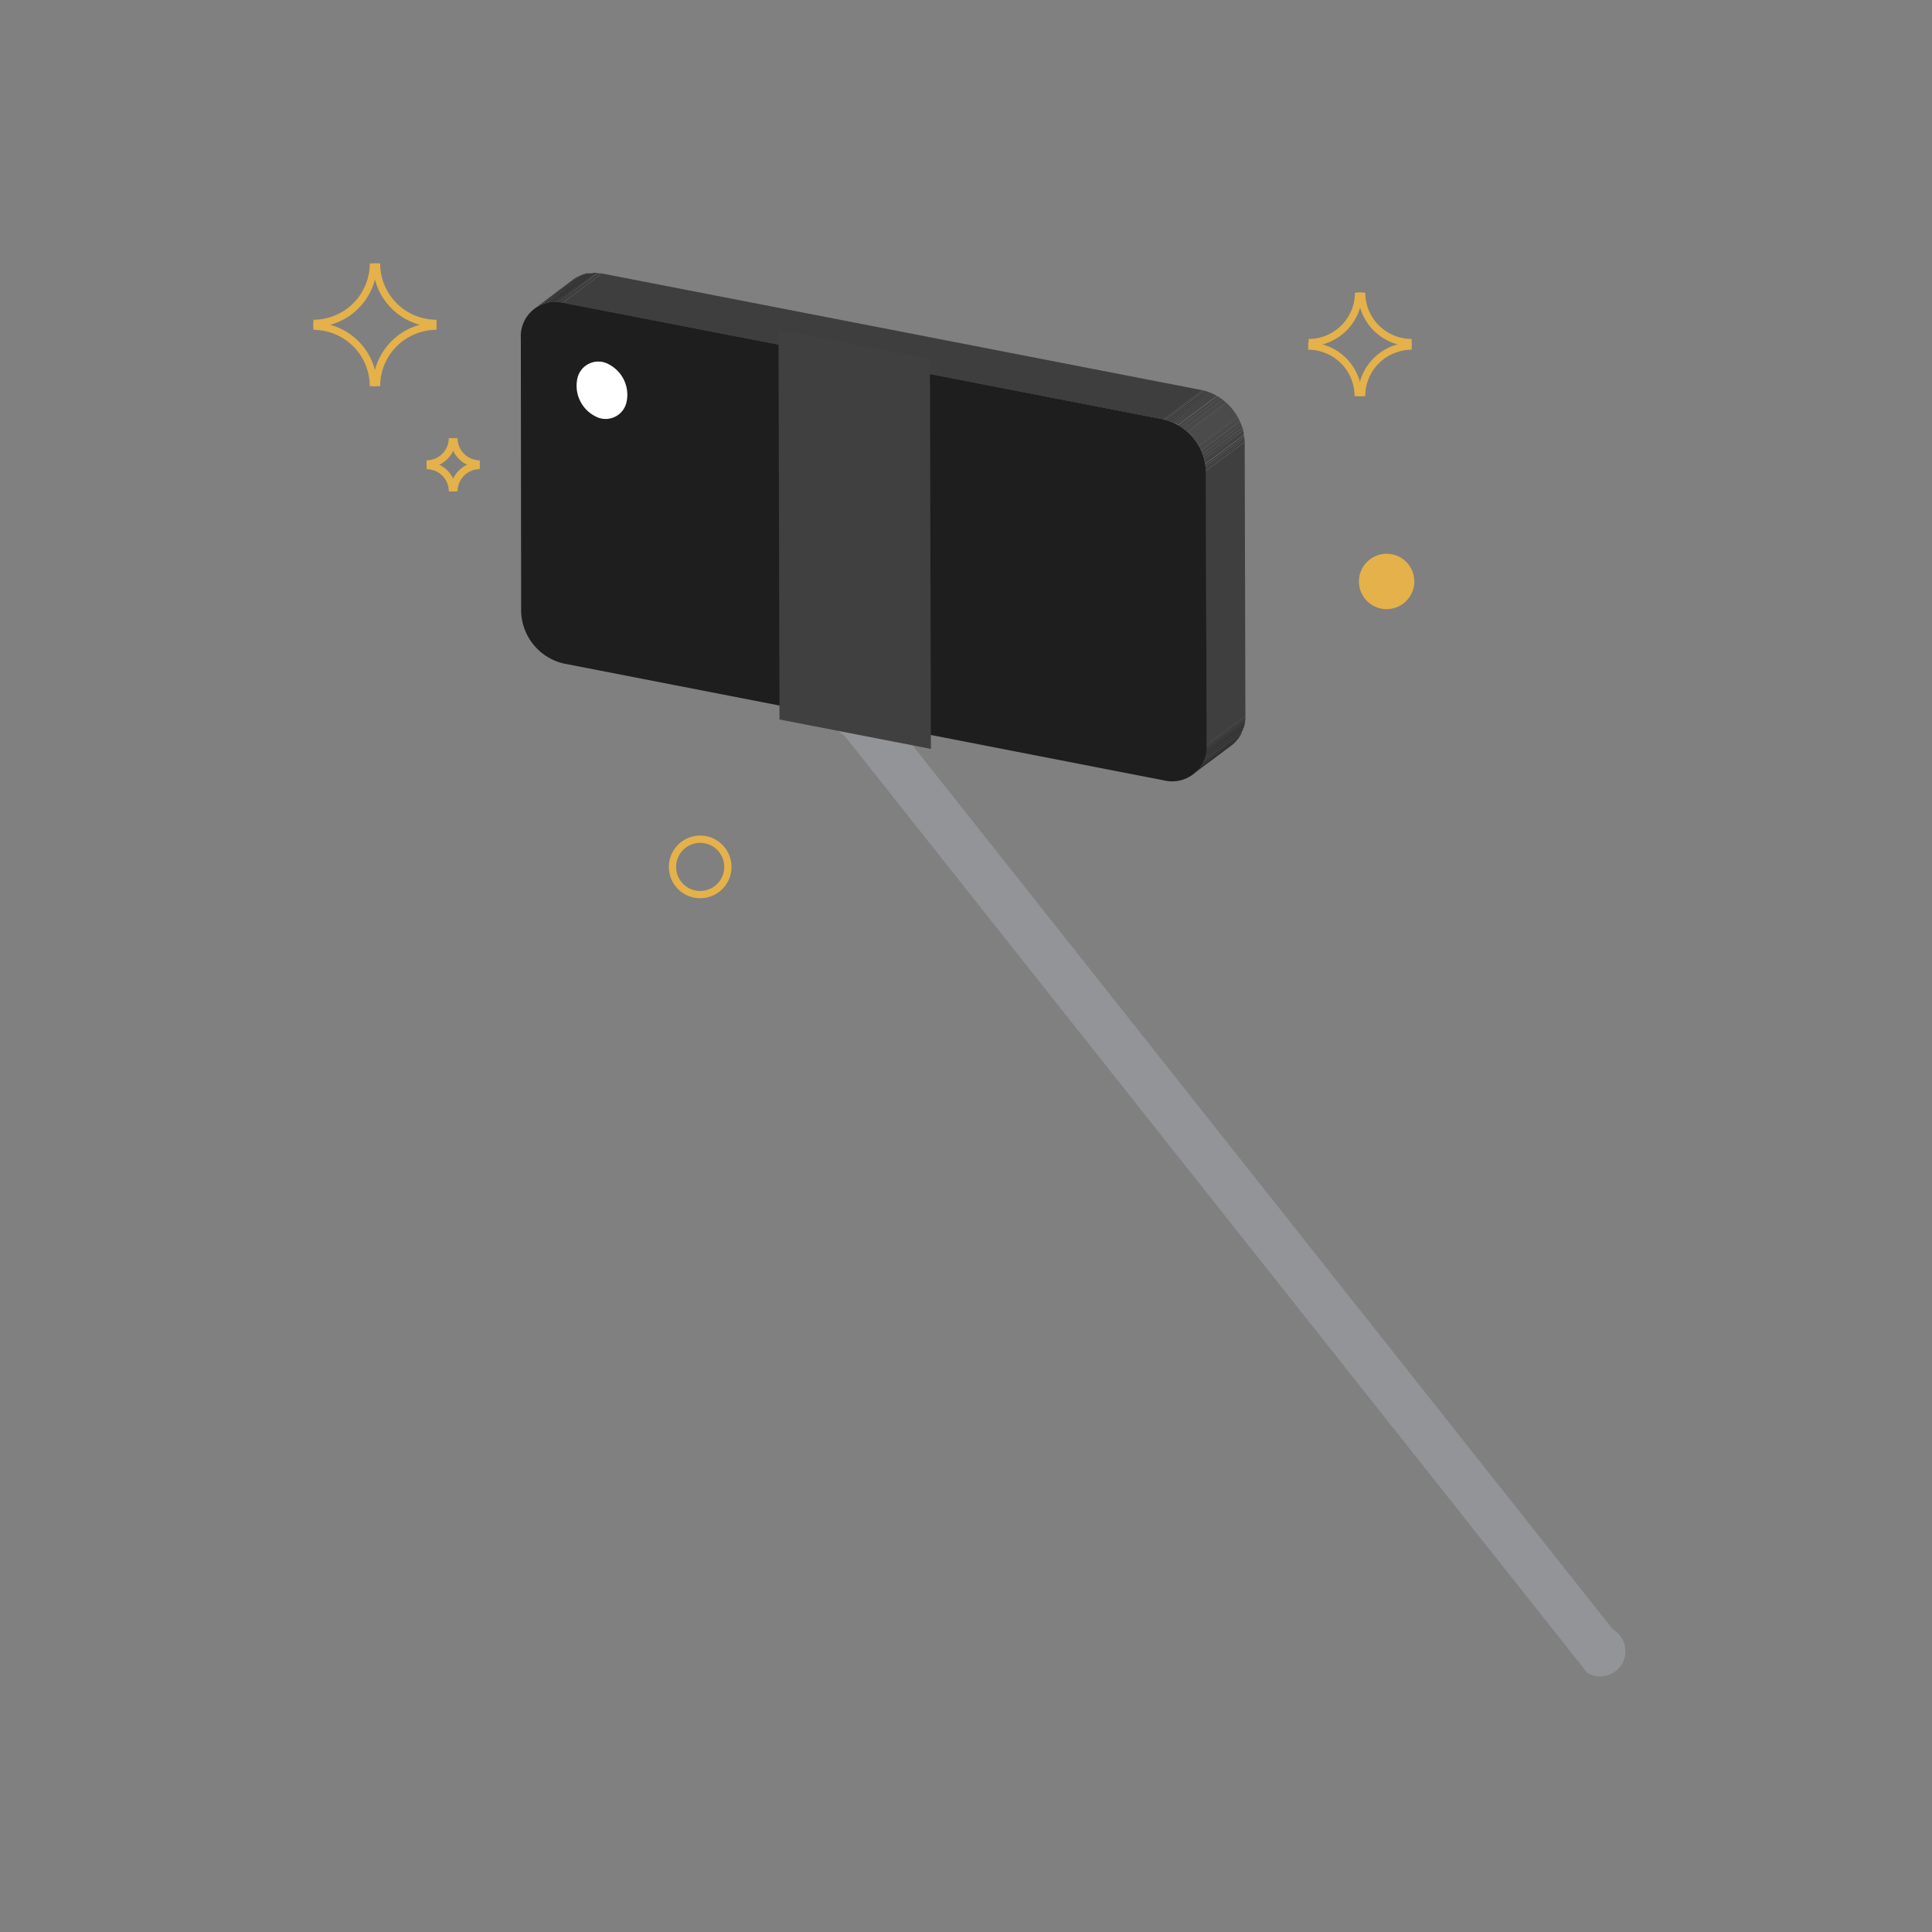 <svg viewBox="0 0 192 192" xmlns="http://www.w3.org/2000/svg" width="192" height="192"><rect x="0" y="0" width="192" height="192" fill="#808080" stroke="none"/><g transform="rotate(0 3.14 2.18) translate(31.145 26.175) scale(0.994)"><defs><style>.cls-1,.cls-34{fill:none;}.cls-2{fill:#929497;}.cls-3{isolation:isolate;}.cls-4{clip-path:url(#e);}.cls-5{fill:#2a2a2a;}.cls-6{fill:#2c2c2c;}.cls-7{fill:#2d2d2d;}.cls-8{fill:#2f2f2f;}.cls-9{fill:#313131;}.cls-10{fill:#323232;}.cls-11{fill:#343434;}.cls-12{fill:#353535;}.cls-13{fill:#373737;}.cls-14{fill:#393939;}.cls-15{fill:#3a3a3a;}.cls-16{clip-path:url(#d);}.cls-17{fill:#3e3e3e;}.cls-18{fill:#3f3f3f;}.cls-19{fill:#1e1e1e;}.cls-20{clip-path:url(#c);}.cls-21{fill:#3c3c3c;}.cls-22{fill:#414141;}.cls-23{fill:#424242;}.cls-24{fill:#444;}.cls-25{fill:#464646;}.cls-26{fill:#474747;}.cls-27{fill:#494949;}.cls-28{fill:#4b4b4b;}.cls-29{clip-path:url(#b);}.cls-30{fill:#fff;}.cls-31{clip-path:url(#a);}.cls-32{fill:#404041;}.cls-33{fill:#e4b14a;}.cls-34{stroke:#e4b14a;stroke-miterlimit:10;stroke-width:0.73px;}</style><clipPath id="e"><path class="cls-1" d="M22.13,4.52,26,1.6A3.52,3.52,0,0,1,28.85,1l-3.9,2.92A3.52,3.52,0,0,0,22.13,4.52Z"></path></clipPath><clipPath id="d"><path class="cls-1" d="m91.8 48.19l-3.9 2.92a3.61 3.61 0 0 0 1.38 -3l3.9-2.92a3.61 3.61 0 0 1 -1.38 3z"></path></clipPath><clipPath id="c"><path class="cls-1" d="M85,15.6l3.9-2.92a5.51,5.51,0,0,1,4.23,5.2l-3.9,2.92A5.51,5.51,0,0,0,85,15.6Z"></path></clipPath><clipPath id="b"><polygon class="cls-1" points="27.1 8.88 32 11.31 30.6 16.48 25.7 14.06"></polygon></clipPath><clipPath id="a"><polygon class="cls-1" points="46.6 45.6 46.5 6.61 61.64 9.55 61.74 48.54"></polygon></clipPath></defs><title>-</title><path class="cls-2" d="M130.85,140h0a2.55,2.55,0,0,1-3.48.93L53.09,47.21a2.55,2.55,0,0,1-.93-3.48h0a2.55,2.55,0,0,1,3.48-.93l74.27,93.76A2.55,2.55,0,0,1,130.85,140Z"></path><g class="cls-3"><g class="cls-3"><g class="cls-4"><g class="cls-3"><path class="cls-5" d="M22.13,4.52,26,1.6a3.25,3.25,0,0,1,.63-.37l-3.9,2.92a3.25,3.25,0,0,0-.63.37"></path><path class="cls-6" d="M22.76,4.15l3.9-2.92L27,1.1,23.1,4l-.35.13"></path><path class="cls-7" d="M23.1,4,27,1.1,27.29,1l-3.9,2.92L23.1,4"></path><path class="cls-8" d="m23.39 3.94 3.9-2.94h0.26l-3.9 2.9h-0.26"></path><path class="cls-9" d="m23.65 3.9 3.9-2.9h0.23l-3.9 2.92h-0.23"></path><path class="cls-10" d="M23.88,3.87,27.78,1H28L24.1,3.86h-.22"></path><path class="cls-11" d="M24.1,3.86,28,.94h.22l-3.9,2.92H24.1"></path><path class="cls-12" d="M24.32,3.86,28.22.94h.21l-3.9,2.92h-.21"></path><path class="cls-13" d="m24.52 3.87 3.9-2.87h0.21l-3.9 2.9h-0.21"></path><path class="cls-14" d="m24.73 3.9 3.9-2.9h0.21l-3.9 2.92h-0.21"></path><path class="cls-15" d="m24.93 3.93 3.91-2.93l-3.9 2.92"></path></g></g></g><g class="cls-3"><g class="cls-16"><g class="cls-3"><path class="cls-15" d="M89.28,48.14l3.9-2.92q0,.08,0,.15l-3.9,2.92s0-.1,0-.15"></path><path class="cls-14" d="M89.28,48.29l3.9-2.92q0,.11,0,.21l-3.9,2.92q0-.1,0-.21"></path><path class="cls-13" d="M89.27,48.5l3.9-2.92q0,.11,0,.21l-3.9,2.92q0-.1,0-.21"></path><path class="cls-12" d="M89.24,48.71l3.9-2.92q0,.11,0,.21l-3.9,2.92q0-.1,0-.21"></path><path class="cls-11" d="m89.21 48.92 3.9-2.92v0.21l-3.9 2.92v-0.21"></path><path class="cls-10" d="M89.17,49.13l3.9-2.92-.06.22-3.9,2.92.06-.22"></path><path class="cls-9" d="M89.11,49.35,93,46.43l-.08.23L89,49.57l.08-.23"></path><path class="cls-8" d="M89,49.57l3.9-2.92-.1.24-3.9,2.92.1-.24"></path><path class="cls-7" d="M88.93,49.81l3.9-2.92-.13.27-3.9,2.92.13-.27"></path><path class="cls-6" d="M88.8,50.08l3.9-2.92a3.42,3.42,0,0,1-.21.32l-3.9,2.92a3.42,3.42,0,0,0,.21-.32"></path><path class="cls-5" d="M88.59,50.4l3.9-2.92a3.28,3.28,0,0,1-.7.71l-3.9,2.92a3.28,3.28,0,0,0,.7-.71"></path></g></g></g><polygon class="cls-17" points="24.95 3.94 28.85 1.01 88.88 12.68 84.98 15.6"></polygon><polygon class="cls-18" points="89.21 20.8 93.11 17.88 93.18 45.22 89.28 48.14"></polygon><path class="cls-19" d="M85,15.6a5.51,5.51,0,0,1,4.23,5.2l.07,27.34a3.44,3.44,0,0,1-4.2,3.56L25,40a5.51,5.51,0,0,1-4.23-5.2L20.74,7.49a3.44,3.44,0,0,1,4.2-3.56Z"></path><g class="cls-3"><g class="cls-20"><g class="cls-3"><path class="cls-15" d="M85,15.6l3.9-2.92.19,0-3.9,2.92-.19,0"></path><path class="cls-21" d="M85.17,15.65l3.9-2.92.2.05-3.9,2.92-.2-.05"></path><path class="cls-17" d="M85.37,15.7l3.9-2.92.2.07-3.9,2.92-.2-.07"></path><path class="cls-18" d="M85.58,15.76l3.9-2.92.21.08-3.9,2.92-.21-.08"></path><path class="cls-22" d="M85.79,15.84l3.9-2.92.21.09L86,15.93l-.21-.09"></path><path class="cls-23" d="M86,15.93,89.9,13l.23.11L86.22,16,86,15.93"></path><path class="cls-24" d="M86.22,16l3.9-2.92.24.13-3.9,2.92L86.22,16"></path><path class="cls-25" d="M86.46,16.17l3.9-2.92.26.16-3.9,2.92-.26-.16"></path><path class="cls-26" d="M86.72,16.33l3.9-2.92.29.21L87,16.54l-.29-.21"></path><path class="cls-27" d="M87,16.54l3.9-2.92.37.31-3.9,2.92L87,16.54"></path><path class="cls-28" d="M87.38,16.85l3.9-2.92a5.82,5.82,0,0,1,1.14,1.44l-3.9,2.92a5.82,5.82,0,0,0-1.14-1.44"></path><path class="cls-27" d="M88.52,18.29l3.9-2.92q.12.21.22.43l-3.9,2.92q-.1-.22-.22-.43"></path><path class="cls-26" d="M88.74,18.73l3.9-2.92q.07.16.14.33l-3.9,2.92q-.06-.17-.14-.33"></path><path class="cls-25" d="M88.88,19.06l3.9-2.92.1.29L89,19.35l-.1-.29"></path><path class="cls-24" d="M89,19.35l3.9-2.92.07.26-3.9,2.92L89,19.35"></path><path class="cls-23" d="M89.05,19.61,93,16.69l.06.24-3.9,2.92-.06-.24"></path><path class="cls-22" d="M89.11,19.85,93,16.93q0,.12,0,.23l-3.9,2.92q0-.12,0-.23"></path><path class="cls-18" d="M89.15,20.09l3.9-2.92q0,.11,0,.22l-3.9,2.92q0-.11,0-.22"></path><path class="cls-17" d="M89.18,20.31l3.9-2.92q0,.11,0,.22l-3.9,2.92q0-.11,0-.22"></path><path class="cls-21" d="M89.2,20.52l3.9-2.92q0,.11,0,.21l-3.9,2.92q0-.11,0-.21"></path><path class="cls-15" d="M89.21,20.74l3.9-2.92v.06l-3.9,2.92v-.06"></path></g></g></g></g><g class="cls-3"><g class="cls-29"><path class="cls-30" d="M31.3,13.9a3.43,3.43,0,0,0-1.75-3.8,2.14,2.14,0,0,0-3.15,1.37,3.43,3.43,0,0,0,1.75,3.8A2.14,2.14,0,0,0,31.3,13.9"></path></g></g><g class="cls-3"><g class="cls-31"><polyline class="cls-32" points="61.64 9.55 46.5 6.61 46.6 45.6 61.74 48.54 61.64 9.55"></polyline></g></g><circle class="cls-33" cx="107.3" cy="31.8" r="2.77"></circle><circle class="cls-34" cx="38.67" cy="60.34" r="2.77"></circle><path class="cls-34" d="m104.8 2.92a5 5 0 0 0 5 5"></path><path class="cls-34" d="m104.5 2.92a5 5 0 0 1 -5 5"></path><path class="cls-34" d="m104.8 13.27a5 5 0 0 1 5 -5"></path><path class="cls-34" d="M104.46,13.27a5,5,0,0,0-5-5"></path><path class="cls-34" d="m14.05 17.47a2.58 2.58 0 0 0 2.58 2.58"></path><path class="cls-34" d="M13.9,17.47a2.58,2.58,0,0,1-2.58,2.58"></path><path class="cls-34" d="M14.05,22.79a2.58,2.58,0,0,1,2.58-2.58"></path><path class="cls-34" d="M13.9,22.79a2.58,2.58,0,0,0-2.58-2.58"></path><path class="cls-34" d="m6.31 0a6 6 0 0 0 6 6"></path><path class="cls-34" d="M6,0A6,6,0,0,1,0,6"></path><path class="cls-34" d="M6.31,12.28a6,6,0,0,1,6-6"></path><path class="cls-34" d="M6,12.28a6,6,0,0,0-6-6"></path></g></svg>
